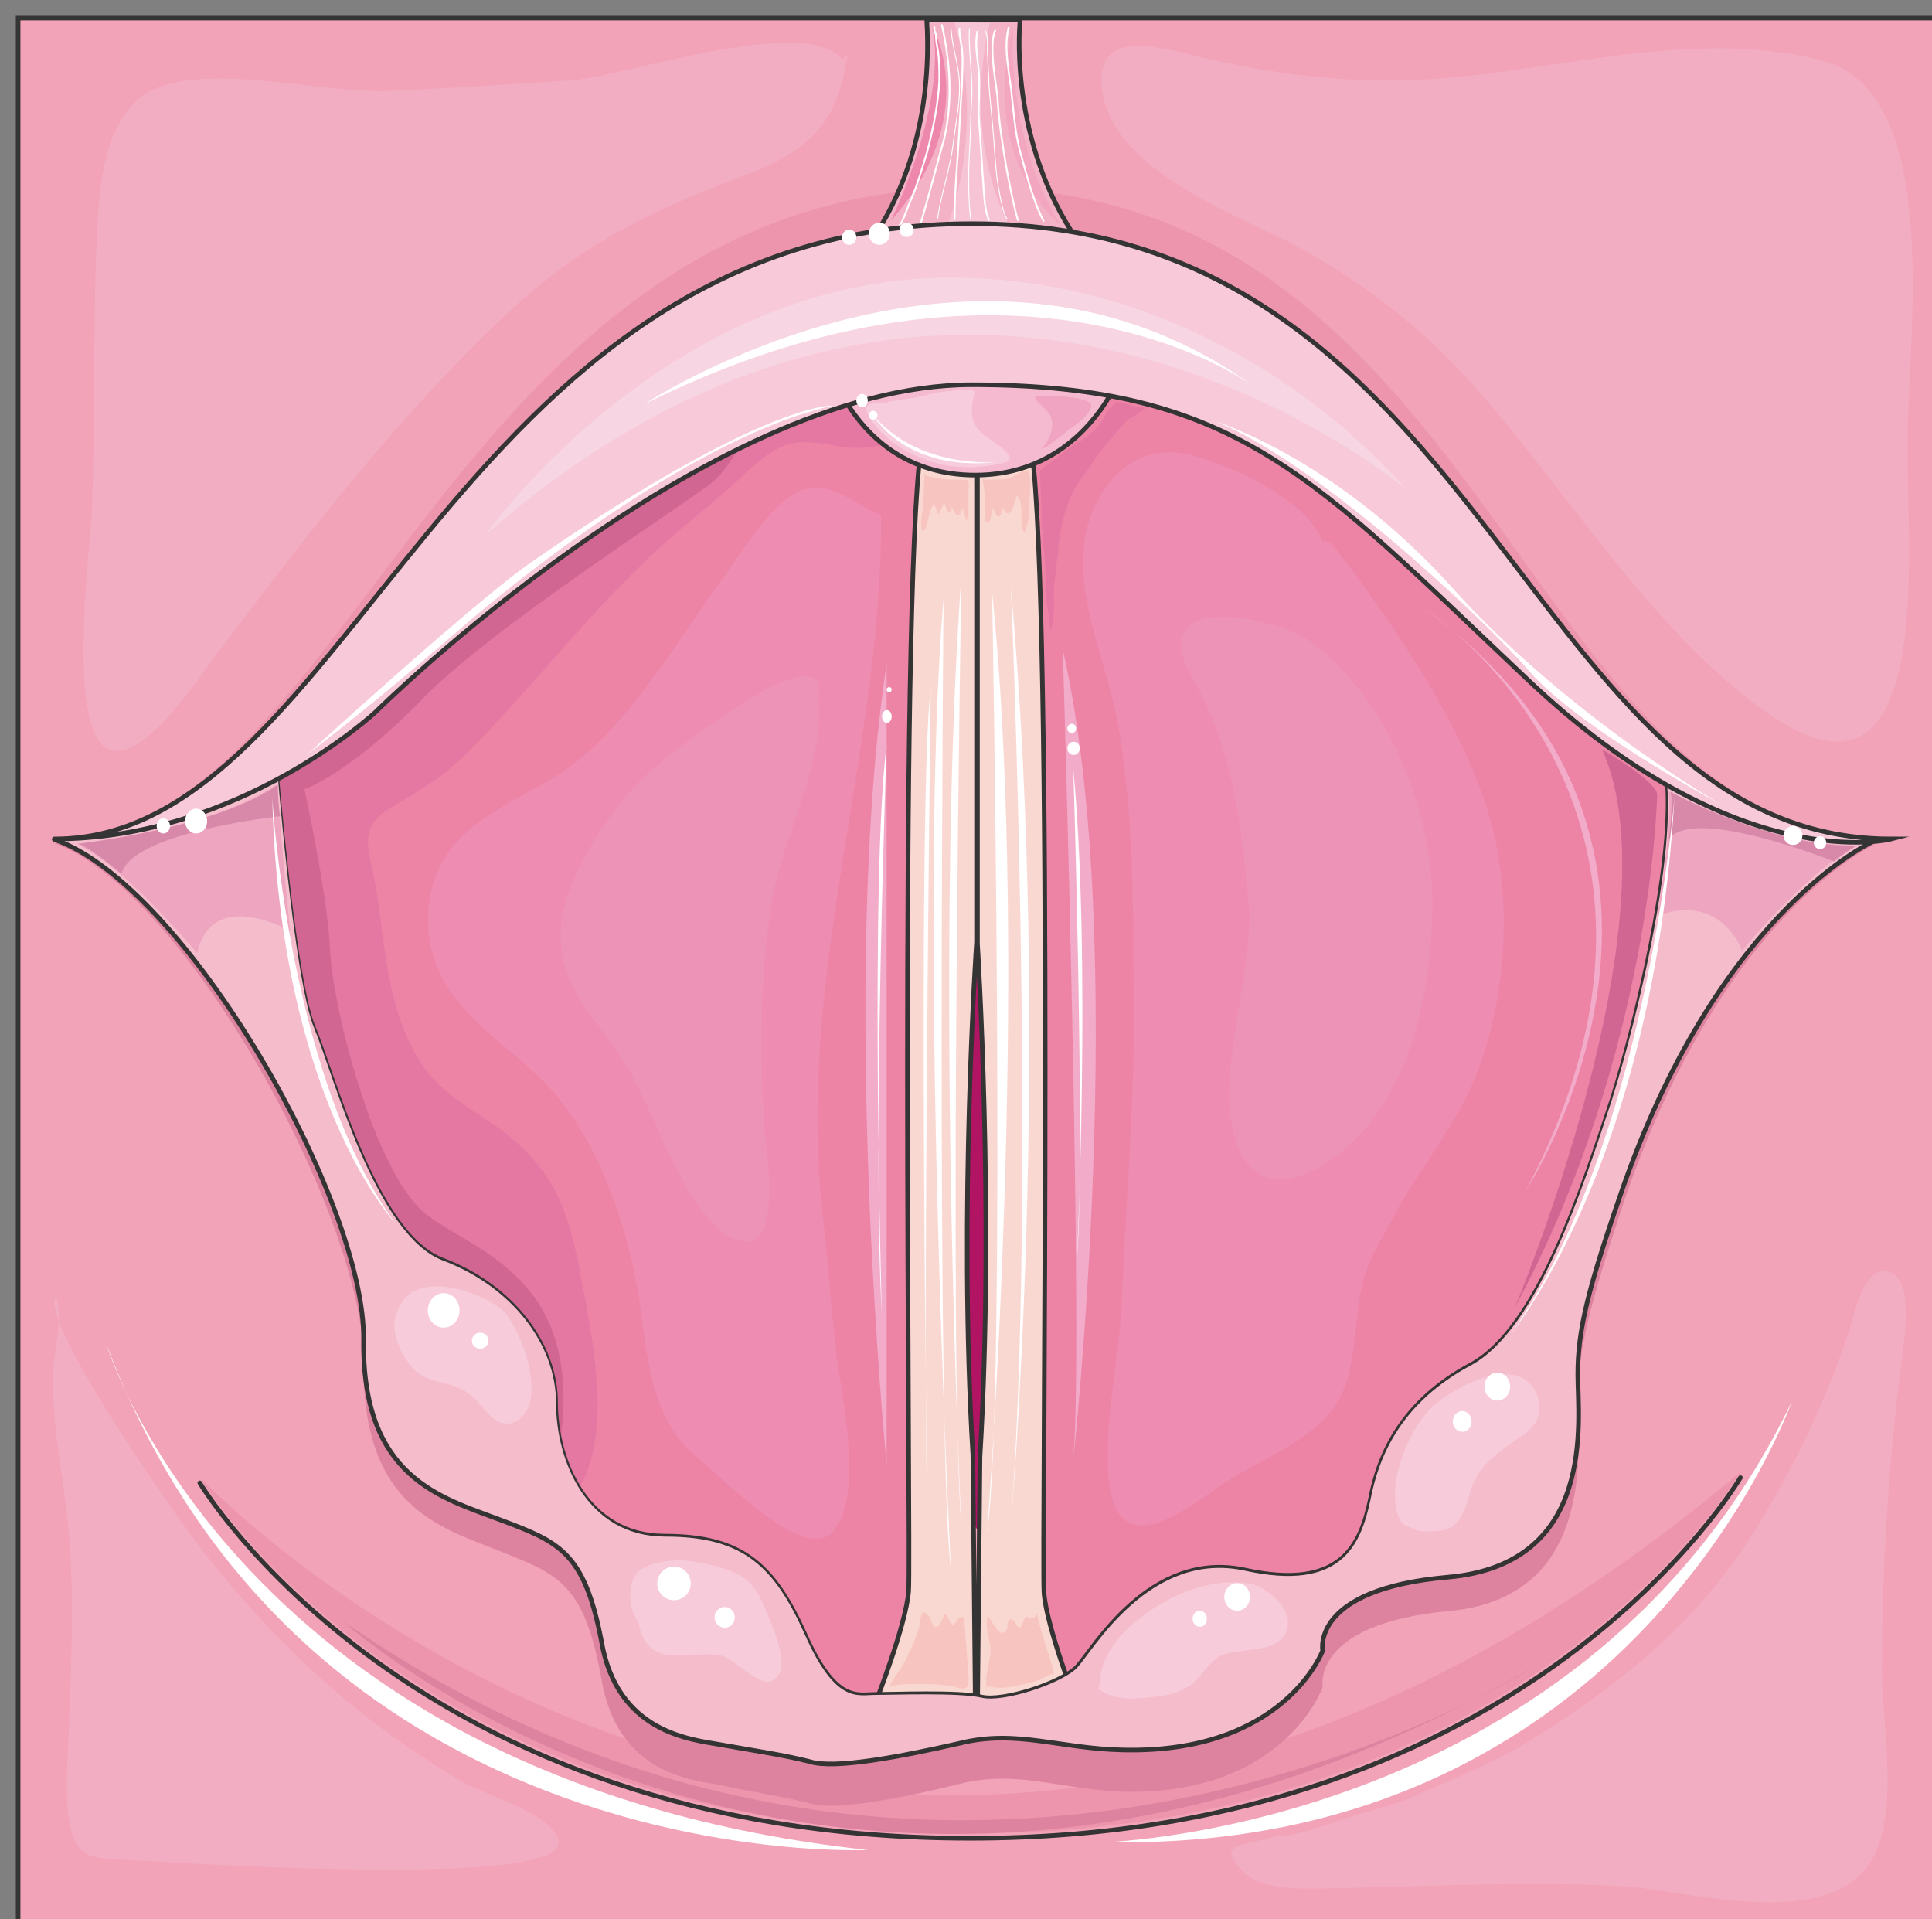 <svg xmlns="http://www.w3.org/2000/svg" version="1.0" viewBox="0 0 336.68 334.413"><rect x="0" y="0" width="336.68" height="334.413" fill="#808080" stroke="none"/><defs><clipPath clipPathUnits="userSpaceOnUse" id="a"><path d="M2.159 1.52h336.276v334.676H2.159z"/></clipPath></defs><path d="M3.158 3.158v331.799h334.118V3.158H3.158z" fill="#f2a3b7" fill-rule="evenodd"/><path d="m180.49 62.282-2.118 22.587s2.119 45.852 1.479 92.583c-.44 43.094-2.159 119.688-2.159 119.688s60.923-10.474 76.954-32.14c16.03-21.667 27.983-69.758 32.9-77.993 4.717-8.435 16.87-43.534 16.87-43.534s-50.61-41.495-57.246-54.047c-6.436-12.313-56.645-32.62-66.68-27.144zm-16.07 12.193s4.278 72.116-1.279 109.973c-5.557 37.857-.44 118.368-.44 118.368l-55.806-25.304-19.908-24.186s-39.776-76.633-42.974-91.464c-2.998-14.831-3.438-23.946-3.438-23.946s76.794-81.91 103.098-85.108c26.504-3.198 24.385 6.636 20.747 21.667z" fill="#ed84a6" fill-rule="evenodd"/><path d="M169.737 153.387c-9.234 19.628-8.355 47.411-7.515 68.838.44 12.113.68 39.217 10.953 47.412 5.996-5.917 2.998-23.706 3.438-31.661.64-12.992.44-25.984 1.719-38.777 1.28-14.59 3.198-36.218-6.876-47.65z" fill="#b11463" fill-rule="evenodd"/><path d="M170.337 82.43v82.07s2.998 46.972.44 89.346l-.44 45.133 17.35-1.8s-5.318-13.67-5.757-19.627c-.44-5.917 1.719-171.416-2.159-199.24l-9.434 4.118zm-.16-.32v82.07s-3.198 46.972-.64 89.346l.44 45.133-17.47-1.799s5.397-13.672 5.837-19.628c.44-5.916-1.719-171.416 2.159-199.24l9.674 4.118z" fill="#fad8d2" fill-rule="evenodd"/><path d="M170.337 82.43v82.07s2.998 46.972.44 89.346l-.44 45.133 17.35-1.8s-5.318-13.67-5.757-19.627c-.44-5.917 1.719-171.416-2.159-199.24l-9.434 4.118zm-.16-.32v82.07s-3.198 46.972-.64 89.346l.44 45.133-17.47-1.799s5.397-13.672 5.837-19.628c.44-5.916-1.719-171.416 2.159-199.24l9.674 4.118z" fill="none" stroke="#343434" stroke-width=".8" stroke-linecap="round" stroke-miterlimit="8"/><path clip-path="url(#a)" d="M3.158 3.158h334.118v331.799H3.158z" fill="none" stroke="#343434" stroke-width=".8" stroke-linecap="round" stroke-miterlimit="8"/><path d="M34.819 258.403s36.778 61.923 134.239 61.923c97.5 0 134.238-62.842 134.238-62.842" fill="none" stroke="#343434" stroke-width=".8" stroke-linecap="round" stroke-miterlimit="8"/><path clip-path="url(#a)" d="M303.296 256.525s-36.738 62.961-134.238 62.961c-97.461 0-134.24-62.042-134.24-62.042s118.45 125.164 268.478-.92z" fill="#ed95ad" fill-rule="evenodd"/><path d="M9.474 146.111c51.729 0 69.038-113.45 159.863-113.45S265.52 146.11 329.6 146.11c0 0-26.704 7.276-63.441-29.622-36.978-36.657-50.45-54.207-96.822-54.207S65.48 122.646 65.48 122.646 41.775 146.11 9.474 146.11z" fill="#ed95ad" fill-rule="evenodd"/><path d="M161.382 3.478h16.27s-2.558 24.625 13.712 43.494H147.87s15.431-14.991 13.512-43.494z" fill="#f4b2c7" fill-rule="evenodd"/><path clip-path="url(#a)" d="M152.907 40.336c4.318-6.796 9.634-19.309 8.595-36.858h16.27s-2.158 19.348 8.955 36.858" fill="none" stroke="#343434" stroke-width=".8" stroke-linecap="round" stroke-miterlimit="8"/><path d="M155.226 38.497s9.994-20.268 7.236-33.98c0 0 8.914 15.75-7.236 33.98z" fill="#ed87ab" fill-rule="evenodd"/><path d="M176.533 4.517s-1.52 19.229 8.355 34.78c0 0-14.391-10.954-8.355-34.78z" fill="#f2a6bf" fill-rule="evenodd"/><path d="m166.3 3.798 6.195.24s-5.116 18.268 3.199 34.938c0 0-8.116-.2-10.474 0 0 0 6.636-16.19 1.08-35.178z" fill="#f6c4d5" fill-rule="evenodd"/><path d="M164.14 4.357c1.48 6.636 1.88 13.032.44 19.668-1.479 5.237-2.758 10.274-4.237 15.271m6.876-34.299c-.2.48.44 2.998.44 3.918.2 1.838 0 3.637 0 5.476-.2 3.438-.44 7.116-.64 10.754-.24 4.117-.68 8.714-.68 13.032m3.998-32.7c-.48 2.078 0 4.597.2 6.636.24 2.758 0 5.236 0 7.755.24 3.438.48 6.836.68 10.274.24 2.518.24 6.396 1.119 8.195m1.079-33.02c-1.08 2.518 0 8.435.4 11.393.2 4.117.84 8.195 1.479 12.073.64 3.437 1.239 6.596 2.078 9.554m-1.599-33.5c-.879 3.198 0 7.316.4 10.474.44 3.638.64 7.755 1.68 11.393 1.079 3.837 2.118 8.155 3.997 11.793" fill="none" stroke="#fff" stroke-width=".32" stroke-linecap="round" stroke-miterlimit="8"/><path d="M162.861 4.837c-.2-.48 0 .92.24 1.12 0 1.159.2 2.078.4 3.197.2 1.6.2 3.199.2 4.798-.2 4.117-1.04 8.235-2.079 12.352-.84 2.718-1.679 5.717-2.758 8.235-.64 1.36-1.48 4.078-2.119 4.757" fill="none" stroke="#fff" stroke-width=".32" stroke-linecap="round" stroke-miterlimit="8"/><path d="M168.938 4.997c-.2 4.157.6 8.035.4 11.913-.2 3.438-.2 6.636-.4 9.834-.2 3.678-.2 7.795.2 11.433m2.558-32.86c.64 1.399.24 3.198.44 4.597 0 1.599.2 3.198.2 4.797.24 3.398.64 6.596.879 10.034.2 3.198.4 6.156 1.04 9.354.24 1.12.639 3.398 1.279 4.078m-9.794-33.18c.2 3.438 1.479 6.636 1.479 10.074 0 3.198-.64 6.396-1.04 9.354-.44 4.557-2.158 9.155-2.798 13.712v-.24" fill="none" stroke="#fff" stroke-width=".16" stroke-linecap="round" stroke-miterlimit="8"/><path d="M9.474 146.911s23.306-.44 38.697-14.591c0 0 2.998 40.375 6.636 48.81 3.398 8.635 10.673 37.617 22.426 42.175 11.993 4.797 19.668 15.27 19.668 25.744 0 10.714 5.357 24.385 19.029 24.385 13.671 0 19.028 5.277 24.345 17.79 5.357 12.552 9.194 10.953 12.193 10.953 3.198 0 14.55-.44 18.588.44 3.878.919 14.112-2.719 16.67-5.437 2.799-2.998 12.633-21.467 29.302-17.59 16.67 3.678 20.068-4.557 21.787-12.752 1.52-8.435 5.557-18.029 17.55-24.625 11.752-6.596 19.628-32.58 24.545-48.09 4.717-15.511 12.832-50.85 8.555-62.723 0 0 15.83 14.831 37.177 15.75 0 0-26.464 12.073-43.574 62.003-6.436 19.388-8.115 26.664-8.115 34.9 0 8.194 3.398 34.418-22.666 36.697-23.945 2.278-21.787 13.232-21.787 13.232s-6.636 18.908-34.859 18.229c-11.113-.44-18.588-3.878-28.422-1.36-10.034 2.48-21.787 4.758-26.065 3.399-4.277-1.12-10.473-2.04-15.59-3.199-5.157-.879-17.99-2.038-20.748-18.468-2.998-16.63-7.475-18.23-17.749-22.307-10.234-4.117-23.945-7.555-23.705-32.62.4-24.865-30.982-82.51-53.888-90.745z" fill="#dd839f" fill-rule="evenodd"/><path d="M163.061 75.075c-4.237.44-8.115 2.718-12.592 2.958-4.038.24-7.915-1.36-11.513-.92-5.157.48-9.434 6.157-13.472 9.355-5.117 4.317-10.034 8.195-14.751 12.992-10.234 10.034-19.029 21.427-29.262 31.7-3.838 3.878-7.916 6.397-12.593 9.115-7.075 3.878-4.517 7.316-3.238 15.03 1.28 8.676 1.92 18.71 5.797 26.465 3.638 7.995 9.394 10.473 15.79 15.03 8.755 6.637 11.553 13.033 13.672 23.946 1.719 9.115 4.277 20.748 2.798 30.102-.44 3.638-2.358 10.474-6.196 10.274-2.559 0-9.195-8.235-11.113-10.274-3.838-4.118-7.476-8.875-11.114-13.432-10.913-13.232-18.588-29.422-24.984-45.612-5.157-13.232-14.991-32.62-11.114-47.412 2.958-10.713 11.953-23.265 19.428-31.26 8.955-9.555 21.148-16.63 31.621-23.706 10.034-6.836 19.429-14.112 29.902-20.268 7.476-4.357 16.23-8.915 25.025-9.154 4.237 0 8.755.48 12.153 3.198 1.918 1.839 3.637 5.956 4.717 7.075z" fill="#e578a2" fill-rule="evenodd"/><path d="M131.72 69.998s-2.558 9.834-7.475 13.951c-4.677 3.838-38.897 25.545-51.09 38.297-12.192 12.552-20.107 15.27-20.107 15.27s4.037 18.27 4.477 28.064c.44 10.034 7.915 39.696 17.11 46.292 9.194 6.835 28.862 11.433 22.226 44.013 0 0-14.111-19.388-19.668-25.305-5.556-5.916-34.419-53.367-35.298-69.558-.64-16.43-4.278-23.705 6.875-31.7 11.114-7.996 82.95-59.324 82.95-59.324z" fill="#d26692" fill-rule="evenodd"/><path d="M145.552 65.88s5.357 16.91 24.385 16.91c19.228 0 25.425-17.83 25.425-17.83l-49.81.92z" fill="#f5bacf" fill-rule="evenodd"/><path d="M48.25 135.718c.88 9.834 3.439 36.698 6.437 43.533 3.438 8.195 10.673 36.019 22.466 40.336 11.953 4.557 19.668 14.591 19.668 24.825 0 10.034 5.357 23.266 19.029 23.266s19.028 5.237 24.385 17.07c5.357 12.072 9.194 10.513 12.193 10.513 3.198 0 14.55-.48 18.588.44 3.878.92 14.112-2.519 16.67-5.237 2.799-2.958 12.633-20.508 29.302-16.87 16.71 3.638 20.108-4.317 21.827-12.312 1.52-7.956 5.557-17.07 17.55-23.466 11.752-6.356 19.668-31.421 24.585-46.252 4.077-12.992 10.673-40.336 9.634-54.927m-142.874-66.2c2.999 4.797 9.635 12.353 22.227 12.353 13.032 0 20.068-8.235 23.266-13.512" fill="none" stroke="#343434" stroke-width=".8" stroke-linecap="round" stroke-miterlimit="8"/><path d="M170.017 68.359c-.88-.92-3.838-.2-4.917-.2-1.919.2-3.638.68-5.557 1.159-1.919.2-3.637.44-5.556.92-.64 0-2.999-.24-2.999.919-.24 2.278 8.955 13.312 24.146 9.434 3.198-.92-3.638-4.397-4.278-5.317-2.118-2.078-1.479-4.597-1.039-6.915z" fill="#f7cdde" fill-rule="evenodd"/><path d="M181.41 78.313c1.52-.68 3.438-2.32 4.917-3.478 1.08-.68 3.838-2.759 3.838-4.158 0-1.639-8.115-1.879-9.834-1.639.44 1.64 2.798 2.319 2.998 4.437.24 1.84-.84 3.678-1.919 4.838z" fill="#f1a4c1" fill-rule="evenodd"/><path d="M152.028 72.156s5.357 10.154 21.827 8.355c0 0-13.872 1.36-21.827-8.355z" fill="#fff" fill-rule="evenodd"/><path d="M151.388 72.356c0-.4.36-.76.76-.76.44 0 .76.36.76.76 0 .44-.32.76-.76.76a.76.76 0 0 1-.76-.76z" fill="#fff" fill-rule="evenodd"/><path d="M9.474 146.231s23.306-.44 38.697-13.911c0 0 2.998 38.536 6.636 46.971 3.398 8.235 10.673 36.019 22.426 40.376 11.993 4.557 19.668 14.591 19.668 24.825 0 10.034 5.357 23.266 19.029 23.266 13.671 0 19.028 5.237 24.345 17.11 5.357 12.072 9.194 10.473 12.193 10.473 3.198 0 14.55-.44 18.588.48 3.878.92 14.112-2.519 16.67-5.237 2.799-2.998 12.633-20.548 29.302-16.87 16.67 3.638 20.068-4.357 21.787-12.312 1.52-7.996 5.557-17.11 17.55-23.506 11.752-6.396 19.628-31.461 24.545-46.292 4.717-15.031 12.832-48.77 8.555-60.204 0 0 15.83 14.392 37.177 15.071 0 0-26.464 11.633-43.574 59.724-6.436 18.469-8.115 25.545-8.115 33.3 0 7.995 3.398 33.06-22.666 35.338-23.945 2.04-21.787 12.753-21.787 12.753s-6.636 18.029-34.859 17.35c-11.113-.24-18.588-3.639-28.422-1.16-10.034 2.279-21.787 4.557-26.065 3.198-4.277-1.12-10.473-2.039-15.59-2.958-5.157-.92-17.99-2.039-20.748-17.99-2.998-15.75-7.475-17.349-17.749-21.226-10.234-3.878-23.945-7.276-23.705-31.222.4-24.185-30.982-79.351-53.888-87.347z" fill="#f5bccc" fill-rule="evenodd"/><path d="M9.474 146.191c51.729 0 69.038-107.215 159.863-107.215S265.52 146.191 329.6 146.191c0 0-26.704 7.036-63.441-27.823-36.978-34.899-50.45-51.329-96.822-51.329S65.48 124.045 65.48 124.045 41.775 146.19 9.474 146.19z" fill="#f7c9d9" fill-rule="evenodd"/><path d="M326.642 146.511s-26.464 11.633-43.574 59.724c-6.436 18.469-8.115 25.545-8.115 33.3 0 7.955 3.398 33.02-22.666 35.298-23.945 2.08-21.787 12.793-21.787 12.793s-6.636 17.989-34.859 17.31c-11.113-.24-18.588-3.639-28.422-1.16-10.034 2.279-21.787 4.557-26.065 3.198-4.277-1.12-10.473-2.039-15.59-2.958-5.157-.92-17.99-2.039-20.748-17.99-2.998-15.75-7.475-17.349-17.749-21.226-10.234-3.878-23.945-7.276-23.705-31.222.4-24.145-30.982-79.311-53.888-87.307" fill="none" stroke="#343434" stroke-width=".8" stroke-linecap="round" stroke-miterlimit="8"/><path d="M9.474 146.191c51.729 0 69.038-107.215 159.863-107.215S265.52 146.191 329.6 146.191c0 0-26.704 7.036-63.441-27.823-36.978-34.899-50.45-51.329-96.822-51.329S65.48 124.045 65.48 124.045 41.775 146.19 9.474 146.19" fill="none" stroke="#343434" stroke-width=".8" stroke-linecap="round" stroke-miterlimit="8"/><path d="M288.785 138.396s-.64 44.533-24.825 89.506c0 0 28.463-67.799 15.23-97.301 0 0 9.195 5.277 9.595 7.795z" fill="#d26692" fill-rule="evenodd"/><path d="M69.078 228.941c2.319-7.755 13.032-4.557 17.95-1.12 3.637 2.72 9.194 17.55 2.358 20.069-3.198 1.12-5.117-2.958-7.076-4.557-2.758-2.519-6.196-2.04-9.194-3.878-2.759-2.039-5.357-7.076-4.038-10.714zm42.135 53.648c-1.52-1.8-1.96-6.157-.44-8.195 1.479-2.04 5.556-2.519 7.915-2.519 2.958.24 6.396.92 9.155 2.079 3.877 1.599 4.917 4.997 6.436 8.635.84 2.278 3.597 8.435.4 10.234-2.32 1.359-6.397-3.638-8.955-4.318-4.717-1.12-11.953 2.519-14.112-4.317zm80.391 10.953c.2-7.795 8.755-13.552 14.711-16.07 3.638-1.4 8.115-2.319 11.953-1.4 2.758.72 7.235 4.398 5.956 8.036-1.479 4.397-8.715 2.758-11.913 4.597-1.919 1.4-2.998 3.438-4.717 4.837-1.919 1.36-3.837 1.839-5.956 2.079-3.438.44-7.476.88-10.274-1.4zm53.887-27.503c-2.798-.44-2.558-6.596-2.119-8.635.84-4.317 3.199-9.314 6.197-12.273 3.638-3.398 15.39-9.794 18.389-1.838 1.039 3.198-.44 5.476-2.999 7.075-3.438 2.479-6.436 4.078-8.355 8.395-.839 2.519-1.479 6.156-4.037 7.516-1.08.68-5.597.88-6.436 0z" fill="#f7cbda" fill-rule="evenodd"/><path d="M84.549 93.263s31.46-44.892 81.11-44.892 79.353 36.937 79.353 36.937-76.594-65.68-160.463 7.955z" fill="#f7d5e2" fill-rule="evenodd"/><path d="M112.212 70.477s57.725-38.297 106.256-3.158c0 0-39.976-29.862-106.256 3.158zM74.555 228.342c0-1.64 1.24-2.999 2.758-2.999 1.56 0 2.758 1.36 2.758 2.999 0 1.679-1.199 2.998-2.758 2.998-1.519 0-2.758-1.32-2.758-2.998zm7.675 5.276c0-.76.68-1.399 1.44-1.399.799 0 1.438.64 1.438 1.4 0 .799-.64 1.399-1.439 1.399-.76 0-1.439-.6-1.439-1.4zm32.3 42.295a2.935 2.935 0 0 1 2.919-2.918 2.909 2.909 0 0 1 2.918 2.918 2.884 2.884 0 0 1-2.918 2.918 2.909 2.909 0 0 1-2.918-2.918zm9.995 5.917c0-.96.799-1.8 1.758-1.8 1 0 1.76.84 1.76 1.8 0 .999-.76 1.798-1.76 1.798-.959 0-1.758-.8-1.758-1.799zm88.825-3.559c0-1.319 1.04-2.398 2.24-2.398 1.239 0 2.238 1.08 2.238 2.398 0 1.36-1 2.399-2.239 2.399-1.199 0-2.238-1.04-2.238-2.399zm-5.516 3.799c0-.76.56-1.4 1.24-1.4.719 0 1.239.64 1.239 1.399 0 .8-.52 1.4-1.24 1.4-.68 0-1.239-.6-1.239-1.4zm50.849-40.456c0-1.32 1.04-2.439 2.239-2.439 1.24 0 2.239 1.12 2.239 2.439 0 1.359-1 2.438-2.24 2.438-1.198 0-2.238-1.08-2.238-2.438zm-5.516 6.076c0-.96.76-1.799 1.639-1.799.919 0 1.639.84 1.639 1.799 0 1-.72 1.799-1.64 1.799-.879 0-1.638-.8-1.638-1.8z" fill="#fff" fill-rule="evenodd"/><path d="M149.23 69.798c0-.64.48-1.16.999-1.16.56 0 1 .52 1 1.16 0 .64-.44 1.159-1 1.159-.52 0-1-.52-1-1.16z" fill="#fff" fill-rule="evenodd"/><path clip-path="url(#a)" d="M192.164 11.273c-2.799 16.67 22.026 25.545 32.7 31.021 13.671 7.316 24.585 15.95 34.859 28.263 14.95 17.59 29.702 40.816 48.53 53.848C337.116 144.432 332.4 97.02 332.4 77.873c0-18.949 6.396-61.563-14.752-67.28-24.385-6.396-50.889 3.438-75.234 3.438-11.353 0-20.947-1.359-31.42-3.677-5.358-1.12-18.83-5.917-18.83 2.758z" fill="#f3adc3" fill-rule="evenodd"/><path d="M147.71 9.434c-2.118 15.071-9.594 18.03-22.226 22.786-14.111 5.477-25.225 11.394-36.578 21.907-19.028 17.79-34.859 38.297-50.69 59.244-3.197 4.118-12.592 18.909-18.828 17.35-7.915-2.079-3.837-33.74-3.398-41.255.64-15.75.2-31.461.84-47.212.44-9.794 1.08-24.145 11.753-27.343 10.713-3.398 27.623 1.36 39.576.92 10.473-.48 20.987-1.16 31.46-1.84 9.395-.68 40.416-11.632 47.252-3.637zM10.034 225.663c-4.078 2.759 16.71 32.62 19.908 37.178 7.475 10.953 16.91 21.467 26.544 30.141 7.915 7.036 15.59 12.513 24.585 17.79 3.198 1.799 16.03 5.676 16.27 10.233.4 8.435-70.197 3.199-77.473 2.999-4.277-.24-6.396-.92-7.476-5.037-1.279-5.037-.64-11.393-.44-16.43.44-11.833 1.08-24.186 0-36.019-.839-8.674-2.758-17.349-2.758-26.224 0-4.357 2.12-11.193.4-14.63z" fill="#f3adc3" fill-rule="evenodd"/><path clip-path="url(#a)" d="M222.385 319.966c2.119.2 7.036-1.4 9.834-2.279 4.677-1.838 10.034-2.758 14.511-4.797 7.076-3.198 14.752-6.156 21.388-10.513 13.471-8.435 25.864-18.47 35.258-31.94 7.476-11.194 14.551-25.306 18.789-38.338 1.08-3.198 2.598-11.872 7.075-10.473 4.678 1.359 2.359 13.432 1.92 17.31a426.551 426.551 0 0 0-3.199 52.048c0 9.594 2.998 23.945-1.519 32.62-7.235 13.672-33.34 5.477-44.213 5.037-17.55-.92-35.499.2-53.248.44-4.037 0-10.034 0-12.792-3.438-3.878-4.078 0-4.078 3.638-4.997z" fill="#f3adc3" fill-rule="evenodd"/><path clip-path="url(#a)" d="M59.764 282.509s86.188 77.953 207.874 7.755c0 0-101.779 65.44-207.874-7.755z" fill="#dd839f" fill-rule="evenodd"/><path d="M18.589 234.378s23.106 76.114 132.64 87.987c0 0-97.542 4.757-132.64-87.987zm174.134 86.627s83.91-2.518 119.528-76.793c0 0-27.504 78.592-119.528 76.793z" fill="#fff" fill-rule="evenodd"/><path d="M13.472 147.11s20.907-1.638 34.779-10.353c0 0 1.279 15.59 2.318 25.465 0 0-13.631-7.796-16.19 3.877 0 0-12.792-15.35-20.907-18.988zm275.353 12.473s2.798-16.83 1.959-21.627c0 0 15.99 9.115 32.18 9.355 0 0-9.354 6.116-19.388 18.389 0 0-3.438-10.234-14.751-6.117z" fill="#eea5c0" fill-rule="evenodd"/><path d="M291.064 137.956s17.469 9.635 32.38 9.435c0 0-1.919 1.119-3.838 2.718 0 0-24.505-9.834-28.782-3.878 0 0 .88-7.115.24-8.275zM13.472 147.03s24.425-2.717 34.939-10.273c0 0 0 2.998.4 5.477 0 0-25.905 2.758-27.624 10.034 0 0-6.196-5.237-7.715-5.237z" fill="#d889a9" fill-rule="evenodd"/><path d="M47.451 139.076s2.799 48.41 21.347 73.955c0 0-20.028-21.427-21.347-73.955zm244.332 0s-4.677 59.803-28.463 93.303c0 0 24.825-29.622 28.463-93.303zM53.608 131.4s8.994-6.596 26.144-21.427c17.11-14.87 45.172-34.938 65.48-39.296 0 0-11.953-.92-52.848 27.424-10.074 7.075-38.776 33.3-38.776 33.3zm246.49 8.875s-24.785-13.232-33.54-23.266c-8.754-10.034-37.177-36.498-54.726-43.574 0 0 20.947 6.397 41.255 28.983 20.307 22.586 47.011 37.857 47.011 37.857zm-148.71-99.54c0-1.04.84-1.919 1.84-1.919 1.039 0 1.838.88 1.838 1.92 0 1.079-.8 1.918-1.839 1.918-1 0-1.839-.84-1.839-1.919zm5.357-.679c0-.68.56-1.24 1.24-1.24.719 0 1.238.56 1.238 1.24 0 .72-.52 1.239-1.239 1.239a1.22 1.22 0 0 1-1.239-1.24zm-9.994 1.279c0-.72.56-1.32 1.24-1.32.719 0 1.239.6 1.239 1.32 0 .76-.52 1.32-1.24 1.32-.68 0-1.239-.56-1.239-1.32zm164.061 104.257c0-.88.76-1.64 1.639-1.64.92 0 1.639.76 1.639 1.64 0 .92-.72 1.639-1.64 1.639-.879 0-1.638-.72-1.638-1.64zm5.276 1.239c0-.6.52-1.12 1.08-1.12.6 0 1.08.52 1.08 1.12 0 .64-.48 1.12-1.08 1.12-.56 0-1.08-.48-1.08-1.12zm-288.785-2.918c0-.72.52-1.32 1.16-1.32.64 0 1.159.6 1.159 1.32 0 .76-.52 1.319-1.16 1.319-.639 0-1.159-.56-1.159-1.32zm4.957-.84c0-1.159.88-2.158 1.92-2.158 1.079 0 1.918.999 1.918 2.158 0 1.2-.84 2.159-1.919 2.159-1.04 0-1.919-.96-1.919-2.159z" fill="#fff" fill-rule="evenodd"/><path d="M248.29 106.136s53.167 33.98 17.589 101.378c0 0 39.416-60.123-17.59-101.378z" fill="#f2acc9" fill-rule="evenodd"/><path d="M153.547 89.746c-4.477-1.56-8.315-6.157-13.872-4.318-5.117 1.84-10.473 10.954-13.671 15.271-8.555 11.633-17.11 27.144-29.303 34.659-9.394 5.716-21.147 9.594-22.026 23.266-1.08 15.27 11.753 21.427 20.307 30.102 8.995 9.114 14.112 24.185 16.27 36.697 1.48 10.034 1.92 21.907 10.234 28.503 4.518 3.678 17.75 17.55 23.106 13.472 5.357-4.357 2.999-19.388 2.12-25.105-1.68-9.794-2.12-19.588-3.199-29.382-5.117-41.975 10.034-80.951 10.034-122.246zm76.953 4.637c-2.758-7.276-15.39-12.992-21.986-14.831-7.476-2.279-13.872.72-17.75 8.675-5.556 12.312 1.92 25.744 4.078 38.056 2.998 17.35 2.558 33.74 2.758 51.09 0 16.63-1.479 33.26-2.118 49.69-.44 9.554-3.438 22.546-2.16 31.9 1.96 12.512 12.193 4.997 19.23 0 6.195-4.317 15.59-7.515 20.067-13.912 4.277-6.156 2.998-16.19 5.357-23.265 1.08-3.159 2.758-5.917 4.277-8.635 4.038-7.995 9.834-14.831 13.672-22.786 6.596-14.152 7.875-32.82 3.838-47.412-4.718-16.87-18.15-36.018-27.983-48.57z" fill="#ee8cb1" fill-rule="evenodd"/><path d="M142.634 122.166c1.079 10.274-5.997 23.506-7.916 33.78-2.358 13.911-2.558 28.742-1.279 42.893.64 5.677 2.559 21.867-6.636 16.43-7.515-4.357-13.272-22.826-17.989-30.141-5.117-7.955-12.432-14.112-10.913-24.865 1.279-8.435 8.554-19.388 14.351-24.865 3.198-3.198 32.5-26.464 30.382-13.912zm63.641-6.556c8.115 12.312 10.034 27.104 11.313 41.695 1.08 12.312-6.396 31.22-1.919 42.374 4.917 11.833 17.27 2.958 22.826-3.638 8.355-10.473 11.314-26.184 11.114-39.656-.44-16.83-8.555-35.738-21.987-45.092-5.117-3.398-27.144-8.675-20.508 5.676z" fill="#ee93b8" fill-rule="evenodd"/><path d="M154.506 115.73v139.435s-8.315-84.628 0-139.435zm30.702-2.479s3.837 125.444 1.719 142.074c0 0 10.114-90.305-1.72-142.074z" fill="#f2acc9" fill-rule="evenodd"/><path d="M154.506 129.721s-2.518 69.318-.84 99.14c0 0-2.118-75.634.84-99.14zm32.541 4.398s2.078 66.84.64 85.068c0 0 2.478-52.448-.64-85.068zm-33.34-9.275c0-.6.4-1.119.84-1.119.479 0 .839.52.839 1.12 0 .639-.36 1.119-.84 1.119-.44 0-.84-.48-.84-1.12zm.799-4.677c0-.24.2-.44.44-.44.28 0 .44.2.44.44 0 .28-.16.44-.44.44-.24 0-.44-.16-.44-.44zm31.501 10.234c0-.64.52-1.16 1.08-1.16.6 0 1.079.52 1.079 1.16 0 .64-.48 1.16-1.08 1.16-.56 0-1.079-.52-1.079-1.16zm0-3.478c0-.44.36-.8.76-.8.44 0 .76.36.76.8 0 .48-.32.8-.76.8-.4 0-.76-.32-.76-.8z" fill="#fff" fill-rule="evenodd"/><path d="M155.066 293.782c.88-1.839 2.359-3.438 3.198-5.517a24.032 24.032 0 0 0 1.919-4.797c.4-1.839.2-3.438 1.679-1.839.44.48.64 2.08 1.28 1.84.839 0 1.038-1.84 1.678-2.28.44.68.64 1.36 1.28 2.08.639-.72.839-1.84 1.918-1.4.2 2.998.44 5.717.64 8.715 0 .68.4 2.718-.2 3.398-.64.68-1.919-.2-2.758-.2-3.398-.48-7.876-.48-10.634 0zm17.03.56c-.88-2 .88-5.197.44-7.676-.24-1.599-.88-3.158-.44-4.997 1.079.92 1.919 3.878 3.238 2.519.4-.48 0-1.84.84-2.039.439 0 1.079 1.36 1.518 1.56.44-.44.64-1.36 1.08-2.04.84.48 1.719.48 1.918-.68.64 3.639 2.16 7.036 2.999 10.674-1.04 0-1.92.88-2.759 1.12-1.319.44-2.398.68-3.478.879-1.918.48-4.077.68-5.796 0zM161.102 82.31c0 1.64-.2 3.438-.2 5.277 0 1.16-.879 4.157 0 5.037 1.08-1.12.64-3.438 1.92-4.797.24.68.44 1.16.679 1.839.4-.48.64-1.36 1.04-2.08.24.72.439 1.4.879 1.84.2-.44.44-.68.44-1.12.839 1.8 1.279 2.04 1.918.2.24.68.44 1.6.64 2.319.44-1.4.24-2.998.24-4.357 0-.92.4-2.08 0-2.759-1.32-.24-2.599 0-4.118-.24-.4 0-2.998-.44-3.198-.68zm10.114 1.28c.44 1.838.44 3.677.44 5.516 0 .48-.2 1.639.2 1.839.88.72.88-1.839 1.08-2.279.439.24.639 1.36 1.079 1.36.4 0 .64-1.12.64-1.6.399.48.639 1.4 1.278.92.4 0 1.04-2.279 1.28-2.998 1.479 1.639.2 4.837 1.279 6.436 1.04-1.6.84-5.277 1.04-7.356 0-1.359 0-2.278-.2-3.438-1.08-.24-2.56 1.16-3.638 1.4-1.28.2-2.559.2-3.838.2z" fill="#f7c4bf" fill-rule="evenodd"/><path d="M167.538 100.3s-2.278 136.037 0 165.899c0 0-4.797-99.94 0-165.9zm5.357 2.957s2.559 140.515-.88 163.741c0 0 7.676-97.58.88-163.74z" fill="#fff" fill-rule="evenodd"/><path d="M164.42 104.297s-1.279 149.749 1.28 168.857c0 0-5.837-114.13-1.28-168.857zm11.753-1.839s4.478 104.577 0 162.861c0 0 7.196-82.43 0-162.861zm-13.991 17.509s-1.44 117.17-.6 141.515c0 0-1.719-121.687.6-141.515z" fill="#fff" fill-rule="evenodd"/><path d="M199.839 71.157c-1.04-.24-2.319-.24-3.198-.68-1.28-.48-1.919-.72-2.758.2-1.28 1.16-1.72 2.998-2.999 4.118-1.079.92-2.118 1.839-3.398 2.518-1.719.92-3.198 2.519-4.917 3.678-1.279.68-1.519 1.12-1.279 2.718 0 1.6.2 3.438.2 5.277 0 3.198.44 6.396.64 9.594 0 1.8.24 3.398.24 5.237 0 2.079.64 4.118.64 6.156.839-1.799.639-4.997.639-7.075.2-2.719.64-5.477.84-8.195.439-2.999 1.079-5.957 2.358-8.715 1.04-2.039 2.758-4.118 4.037-6.156a88.739 88.739 0 0 1 5.557-6.636c.64-.44 2.998-1.6 2.998-2.04z" fill="#e578a2" fill-rule="evenodd"/></svg>
